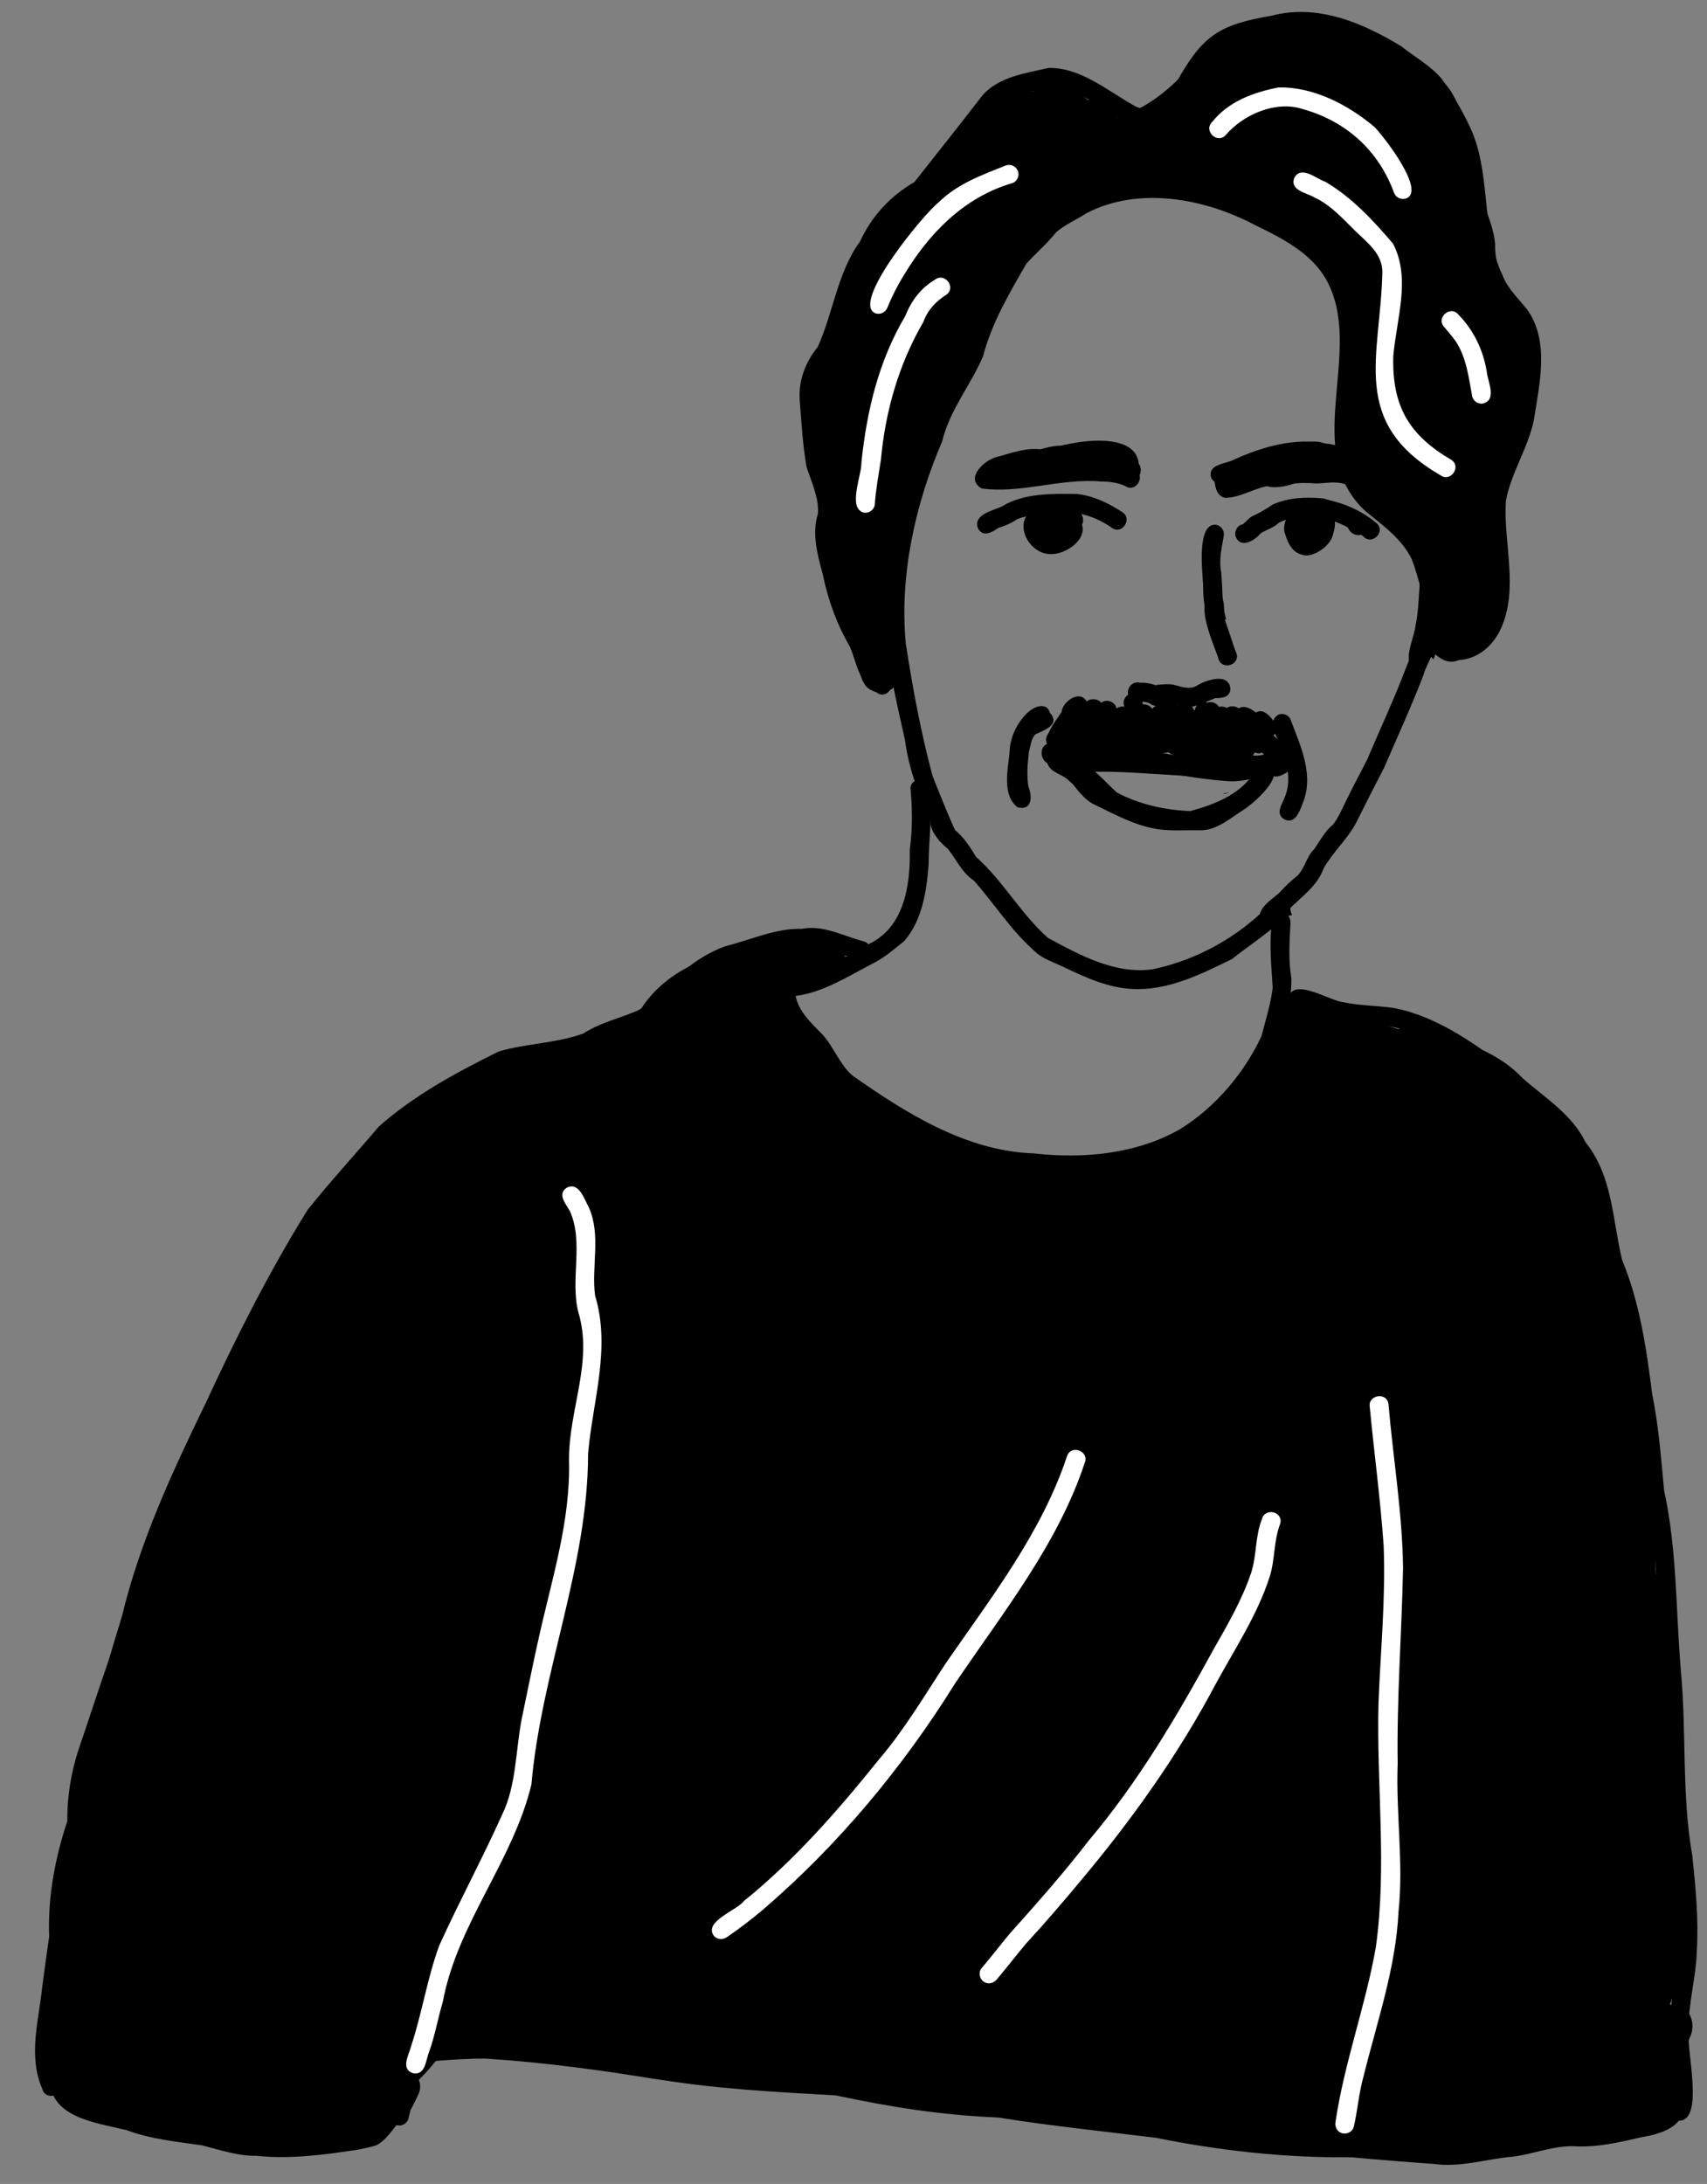 <?xml version="1.0" encoding="UTF-8"?>
<svg id="Vektorebene" xmlns="http://www.w3.org/2000/svg" viewBox="0 0 652.19 834">
  <rect x="0" y="0" width="652.19" height="834" fill="#808080" stroke="none"/>
  <defs>
    <style>
      .cls-1 {
        fill: #fff;
      }
    </style>
  </defs>
  <path d="M100.3,607.48c0-1.97,1.63-3.61,3.61-3.61s3.61,1.63,3.61,3.61-1.63,3.61-3.61,3.61-3.61-1.63-3.61-3.61Z"/>
  <path d="M345.8,282.74c-3.57-16.02-7.61-32.3-7.68-48.77,1.45-32.6,10.33-65.77,27.44-93.56,4.04-6.33,4.66-13.99,8.11-20.58,5.6-10.55,9.95-22.4,19.36-30.18,20.43-25.41,59.08-26.05,86.31-11.74,49.64,20.94,38.41,45.17,38.09,89.41,0,7.61,2.22,15.85,7.7,21.28,10.76,8.47,21.9,17.73,24,32.13,4.11,10.85,2.39,21.14-1.46,31.09-.65-.77-1.39-1.51-2.23-2.02-.64-.94-1.37-1.78-2.35-2.4-.37-.24-.76-.41-1.17-.52,1.9-5.13,2.95-10.44,2.2-16.1-1.13-5.86-2.63-11.49-4.64-17.01-3.74-7.93-11.04-13.03-17.62-18.42-24.73-22.59-1.43-59.38-13.99-86.29-5.35-11.64-17.13-17.69-28.11-22.97-19.34-10.33-44.79-15.1-64.77-4.6-3.76,2.52-8.38,4.32-11.66,7.42-3.4,4.26-7.55,7.79-11.19,11.79-6.55,11.36-13.2,22.59-16.53,35.31-4.81,11.27-12.73,20.45-15.64,32.55-10.29,23.93-16.34,51.12-13.9,77.17,2.61,16.98,5.77,33.92,10.2,50.48,3,7.62,6.1,15.42,9.56,22.91-2.37,.39-4.7,1.09-6.89,2.16-5.41-12.51-11.49-24.85-13.13-38.52Z"/>
  <path d="M335.15,264.57c-7.23-3.74-7.68-11.31-10.54-17.82-4.99-8.56-8.27-17.78-10.26-27.38-2-7.48-4.28-15.67-1.83-23.24,.35-6.33-2.51-12.06-4.38-17.87-1.45-8.38-1.92-16.87-2.59-25.33-.53-7.63,2.15-14.63,6.91-20.48,5.87-13.08,7.59-28.52,16.08-40.16,4.65-9.97,11.53-17.3,20.84-22.8,8.7-10.97,17.52-22.1,26.03-33.13,6.31-7.11,16.46-8.37,25.22-10.42,12.45-.21,22.85,9,33.28,14.74,6.57,2.94,12.57-4.29,15.61-9.34,10-17.87,16.19-21.88,36.41-25.36,17.41-4.61,34.82,2.75,49.51,11.74,5.4,4.3,11.01,7.24,15.38,12.36,3.91,5.61,7.53,11.46,10.44,17.65,8.83,17.87,4.17,39.27,12.75,57.25,2.03,5.31,6.01,8.87,9.43,13.16,8.78,12.21,4.67,28.7,2.57,42.46-2.26,10.62-8.8,20.3-10.65,30.66-1.06,16.12,5.05,33.4-1.93,48.84-4.06,8.76-12.38,13.9-21.95,11.34-1.8-.77-2.5-3.1-1.67-4.81,1.46-3.23,5.16-1.33,7.76-1.98,7.07-.44,10.6-8.65,11.45-14.77,2.25-14.5-2.99-29.01-.1-43.28,6.75-17.38,14.03-34.7,12.44-53.58-.03-4.29-1.73-8.22-4.29-11.38-22.36-20.66-10.5-54.92-26.46-78.66-8.9-16.41-27.36-25.07-44.53-30.42-13.07-2.13-26.82,1.13-38.6,6.66-7.31,5.86-10.23,15.64-16.65,22.37-4.85,5.3-13.01,9.28-19.94,5.67-10.67-5.3-21.7-17.12-34.39-13.05-3.98,1.36-8.53,1.9-12.19,4-3.82,2.34-5.98,6.27-8.64,9.6-7.17,9.26-14.35,18.51-21.86,27.44-5.19,3.76-11.04,6.67-14.2,12.53-5.62,8.29-10.49,17.43-13.48,26.89-3.14,10.18-5.86,20.36-12.24,29.03-2.65,10.49,.26,21.31,1.07,31.84,1.17,4.62,3.37,8.94,4.21,13.67,1.77,6.81-1.77,13.39,.22,20.13,2.18,8.76,3.34,17.91,7.68,25.92,1.48,4.38,4.09,7.77,5.65,12.02,.65,2.3,1.06,4.42,1.95,6.58,.77,2.14,2.59,3.48,4.42,4.69,3.96,2.43-.12,8.73-3.94,6.05Z"/>
  <path d="M462.74,182.44c-1.52-5.19,5.45-5.23,8.54-6.83,10.85-4.98,23.73-8.68,35.52-6.2,4.28,.33,8.2,2.35,11.81,4.51,3.58,2.96-1.12,8.5-4.65,5.51-3.4-1.71-6.77-3.09-10.64-3.2-7.98-1.79-15.69,1.53-23.29,3.4-4.67,.92-14.08,8.85-17.3,2.81Z"/>
  <path d="M468.19,190.11c-3.95-.69-3.85-5.16-4.54-8.26-.36-1.93,.79-3.87,2.74-4.3,3-.66,4.58,2.17,4.7,4.76,10.13-4.25,21.46-5.67,32.3-4.89,4.57-.08,15.8-2.32,14.89,5.13-.58,1.8-2.72,3-4.54,2.31-3.54-1.19-7.23-.28-10.85-.23-5.8-.5-11.26,.06-16.97,.71-6.14,.65-11.62,4.67-17.71,4.77Z"/>
  <path d="M375.04,186.54c-6.33-3.76,.49-10.21,5.03-11.83,5.69-1.44,11.36-3.79,17.3-3.14,3.17-.71,6.5-1.86,9.76-1.14,4.93,.02,9.28,1.55,13.6,3.68,4.39,.92,10.59,1.24,13.06,5.44,4.07,2.3,.18,8.62-3.67,6.18-2.67-1.43-6.55-1.87-9.37-1.84-15.46-1.38-30.57,4.71-45.71,2.65Z"/>
  <path d="M520.85,204.84c-.25-.21-.52-.42-.78-.62-.89-3.63-3.13-6.92-6.47-9.03-1.3-.83-2.76-1.58-4.21-2.14-1.46-.58-2.99-1.22-4.56-1.43-1.43-.19-2.76-.17-4.13-.09-2.67-.28-5.22-.24-8.02,.49-.81,.17-1.62,.34-2.4,.53-.04-.03-.09-.06-.13-.09,.35-.07,.7-.13,1.05-.19,11.76-4.39,25.79-.21,34.99,7.74,2.41,2.57-.1,6.02-2.82,6.02-.86,0-1.75-.35-2.51-1.18Z"/>
  <path d="M494.09,191.71c-.41,.09-.81,.17-1.22,.26,.39-.09,.81-.19,1.22-.26Z"/>
  <path d="M460.89,235.28c-.8-3.93-1.28-7.92-1.22-11.94-.24-5.03-2.58-23.74,5-22.94,1.95,.38,3.23,2.29,2.89,4.23-.79,4.64-1.93,9.37-.96,14.03,.57,6.16,.16,11.97,1.86,17.82-.35,.11-.7,.22-1.05,.34-2.13-.8-4.32-1.32-6.53-1.53Z"/>
  <path d="M433.05,377.69c-9.43-.36-17.95-4.26-26.33-8.23-3.98-2.03-8.41-3.16-11.62-6.4-8.94-7.94-15.14-17.9-23.02-26.78-4.6-3.02-6.69-8.15-9.97-12.15-3.31-2.61-9.75-9.8-4.75-13.28,4.51-2.05,5.26,3.51,7.25,5.9,3.51,2.74,6.08,6.74,8.3,10.46,10.4,9.24,17.07,21.73,27.49,30.95,12.21,6.63,25.92,14.1,40.23,11.94,16.57-3.52,31.94-12.04,43.84-24,.54-.1,1.07-.29,1.57-.57,.56-.3,1.07-.73,1.52-1.2,.54-.32,1.05-.69,1.58-1.11,.79-.6,1.56-1.24,2.29-1.9,.11-.09,.24-.19,.36-.3,.13-.08,.26-.13,.41-.19l.17-.06c.06,.11,.09,.21,.13,.32,.08,.21,.13,.43,.21,.66-.02,.09-.02,.17-.04,.26-.06,.54,0,1.09,.02,1.63,.1,1.42,.11,2.9,.44,4.29-6.47,7.15-15.02,12.43-22.48,18.34-11.21,5.48-23.12,11.44-35.83,11.44-.58,0-1.16,0-1.75-.04Z"/>
  <path d="M492.43,340.77s.08,.09,.09,.13c-.04-.04-.06-.09-.09-.13Z"/>
  <path d="M401.78,211.61c-8.68,.37-15.37-12.34-6.67-17.3,3.66-3.42,8.58-3.62,13.07-1.78,3.03,.92,6.97,4.43,5.22,7.83,1.83,6.03-6.37,11.25-11.62,11.25Zm.59-7.19c1.53-.34,2.71-1.58,3.95-2.48-.22-1.08-.9-1.95-1.44-2.87-3.19-1.27-4.52,.1-6.7,2.08,.55,1.98,2.04,3.44,4.19,3.28Z"/>
  <path d="M373.73,201.95c-2.29-5.46,5.76-6.95,9.28-8.64,7.96-5.01,19.17-4.8,28.28-4.68,6.2,.57,12.41,3.58,17.45,6.91,4,2.41,.21,8.66-3.74,6.16-1.02-.74-2.19-1.5-3.27-2.05-5.69-3.26-11.94-4.57-18.42-3.81-4.85,.44-10.1,.62-14.6,2.38-2.26,1.57-4.82,2.63-7.26,3.37-2.33,1.65-5.79,3.65-7.72,.35Z"/>
  <path d="M472.04,204.7c-.49-1.88,.72-4.16,2.75-4.45,1.17-.94,2.08-2.1,3.33-2.95,2.88-1.33,5.49-2.78,8.09-4.6,6.04-2.74,12.98-2.98,19.49-2.35,5.53,1.7,12.51,3.06,15.93,8,3.73,5.37-4.16,8.78-6.72,3.04-7.9-4.27-17.96-5.95-26.28-1.78-2.01,1.97-4.75,2.63-7.04,4.1-2.22,2.84-7.83,5.97-9.56,.99Z"/>
  <path d="M497.33,211.77c-4.13-.95-5.77-5.52-6.69-9.2-.47-5.65,4.75-10.24,10.01-10.72,7.67-.62,7.84,9.11,.16,7.24-1.3,.43-2.55,1.22-3,2.58,.38,1.33,.79,2.05,1.38,3.14,.02,0,.03,.01,.05,.02,.05,0,.1,.02,.14,.02,3.21-1.3,3.93-6.76,8.24-4.41,5.84,4.41-5.27,13.54-10.29,11.34Z"/>
  <path d="M502.87,206.8c-1.48-1.16-1.88-3.59-.58-5.07,.66-.47,.43-1.26,.22-1.92-6.91-3.76-.26-10.84,4.97-5.31,4.61,3.52,2.33,16.03-4.6,12.3Z"/>
  <path d="M487.63,425.21c.02-1.97,1.65-3.59,3.62-3.59s3.61,1.67,3.59,3.62c-.02,1.97-1.65,3.59-3.62,3.59s-3.61-1.67-3.59-3.62Z"/>
  <path d="M408.53,448.66c-12.3-.74-24.54-1.43-36.49-4.71-16.1-4.55-29.64-14.48-44-22.5-8.32-4.65-13.52-12.59-18.2-20.51-4.98-5.05-10.14-10.31-12.58-17.12-2.84-11.28,4.97-9.59,12.36-12.32,7.49-2.7,14.55-6.68,21.47-10.59,14.35-6.17,16.79-22.62,16.51-36.6,1.07-7.65,.97-14.98,.36-22.43-.97-4.38,5.96-6.12,7-1.64,1.59,10.24-.16,19.81-.17,29.94-.74,10.06-2.47,21.36-9.3,29.17-3.87,3.12-7.59,6.4-12.04,8.59-9.46,4.9-18.81,11.03-29.48,12.38,1.28,6.27,6.19,10.47,10.32,14.79,4.26,4.72,6.45,11.21,11.27,15.51,20.58,14.5,43.55,28.92,69.35,29.84,18.9,2.14,39.38,.29,56.07-9.33,13.36-8.3,24.35-21.28,30.97-35.39,1.59-6.13,3.52-12.2,4.31-18.49-.46-8.08-1.36-16.09-.41-24.1-.91-5.22,6.9-6.41,7.23-.98-.39,7.19-.9,14.31,.32,21.43,.07,25.64-16.43,48.92-37.17,62.74-14.05,9.08-31.22,11.65-47.68,12.34Z"/>
  <path d="M16.15,797.66c-5.49-12.42-1.33-26.11-.04-38.74,3.06-23.31,6.47-46.72,12.55-69.47,3.82-24.61,10.57-48.43,17.92-72.18,6.89-28.64,19.28-55.28,32.11-81.66,11.62-25.14,24.21-50.06,38.84-73.58,8.7-10.92,18.18-21.16,27.18-31.81,13.65-12.06,29.62-20.66,45.88-28.7,10.45-3.08,22-3.09,32.28-6.85,8.16-5.29,18.3-6.52,26.2-11.67,7.79-9.06,16.49-17.46,27.98-21.63,9.56-2.37,19.4-6.98,29.28-6.67,8.38-1.6,15.85,2.81,23.78,4.81,4.39,1.52,2.41,8.19-2.18,6.87-5.03-1.31-9.87-3.25-14.83-4.72-5,.03-9.4,.29-14.19,.83-11.4,3.47-23.41,5.76-32.98,13.37-3.87,3.04-6.2,6.35-9.32,9.87-4.41,5.52-11.43,7.05-17.62,9.75-5.42,1.33-9.56,4.03-14.48,6.31-10.64,3.74-22.38,3.52-32.99,7.16-14.91,8.07-30.14,15.67-42.66,27.32-11.75,14.73-26,27.66-34.38,44.65-18.16,34.01-35.39,68.48-50.36,104.03-15.54,46.44-27.86,94.1-35.89,142.35-3,19.74-7.28,39.98-7.62,59.67,.64,3.13,1.74,6.01,2.57,9.06,1.13,4.4-5.97,6.28-7.02,1.62Z"/>
  <path d="M139.95,812.57c-5.71-2.6,.26-10.64,1.63-14.63,3.47-7.02,5.54-14.1,8.94-20.94,1.54-3.11,4.07-6.35,5.31-9.5,1.35-3.77,.88-7.98,2.5-11.72,1-2.18,3.77-2.63,5.58-1.22,1.09,.85,1.33,2.16,1.31,3.46-.02,5.62-.85,11.21-2.18,16.66-2.65,11.43-4.12,23.14-7.02,34.5-.56,1.88-2.69,2.93-4.53,2.35-1.9-.6-2.91-2.65-2.35-4.53,1.59-5.16,2.14-10.54,3.19-15.82-1.68,4.6-4.15,9.46-6.1,13.79-1.28,3.01-1.66,8.89-6.29,7.61Z"/>
  <path d="M641.54,809.88c-1.92-.32-3.31-2.23-2.95-4.17,2.22-10.47-.89-20.67-.62-31.19,.2-13.31,4.17-27.13,3.46-40.26-1.1-20.74-4.69-40.86-5.12-61.58-.24-25.25-2.14-50.12-3.82-75.22-1.03-14.36-4.69-28.03-5.09-42.33-.58-7.55-2.26-15.04-3.37-22.41-1.99-17.51-5.17-34.65-11.62-51.1-3.19-12.16-2.5-25.73-9.54-36.63-5.14-8.78-10.84-17.08-19.68-22.47-6.65-5.33-11.86-11.83-19.89-15.04-9.26-6.3-19.09-12.31-29.9-15.02-7.3-1.5-14.92-.94-22.16-2.82-5.47-1.61-10.73-3.73-16.3-4.96-1.92-.51-2.93-2.72-2.35-4.53,2.58-6.48,15.85,2.22,20.79,2.6,6.57,1.38,12.78,1.2,19.31,2.21,12.22,2.35,23.67,8.97,33.69,15.98,5.74,2.71,11.15,6.27,15.47,10.89,8.67,7.61,18.72,13.68,23.96,24.41,10.36,12.9,10.24,29.51,13.92,44.83,6.77,16.34,9.29,33.79,11.5,51.17,2.5,12.29,3.4,24.49,4.57,36.95,5.03,22.86,4.45,46.36,6.46,69.48,2.13,23.36,.23,46.93,4.33,70.05,1.25,12.01,2.42,23.95,1.72,36.06-.24,10.19-3.43,20.76-3.12,30.74-.93,7.54,6.07,34.14-3.66,34.35Z"/>
  <path d="M533.71,817.13c-3.79-22.37-2.26-44.72-1.39-67.23,.55-28.36,6.55-56.27,10.47-84.29,.94-21.58,1.38-43.13,5.01-64.51,1.49-9.78,.45-19.63,2.8-29.22,.87-4.52,7.9-3.51,7.1,1.22-2.62,18.69-3.01,37.58-6.21,56.17-1.39,14.5,.18,29.15-2.39,43.55-5.82,32.42-10.02,64.98-10.35,97.86-.96,15.31-.13,30.59,2.14,45.75,.4,4.57-6.68,5.45-7.17,.7Z"/>
  <path d="M336.39,799.16c-3.8-2.7,.12-6.66,1.56-9.58,4.71-8.82,8.56-18.1,12.65-27.23,18.11-37.31,38.15-73.86,55.14-111.67-.08,.22-.11,.28-.17,.45,10.4-29.12,25.8-55.75,39.29-83.44,4.7-8.95,10.6-17.18,15.02-26.24,3.04-3.38,4.75-13.2,10.57-10.48,3.95,2.88-.47,7.14-1.97,10.18-4.1,6.51-7.11,13.67-11.57,19.98-14.86,27.42-29.62,55.26-41.35,84.14-7.63,22.26-20.46,42.06-30.1,63.42-6.24,14.31-13.8,27.92-21.05,41.73-6.55,12.54-11.73,25.73-17.94,38.43-2.72,3.63-4.16,12.86-10.08,10.31Z"/>
  <path d="M274.69,782.81c-5.32-3.64,5.65-14.03,7.25-18.59,18.14-31.38,35.26-63.03,50.97-95.53,2.46-3.91,8.63-.04,6.07,3.91-8.35,17.05-16.66,35.09-26.5,51.14-9.83,18.52-19.49,37.14-30.86,54.78-1.37,2.59-3.53,6.39-6.93,4.3Z"/>
  <path d="M451.16,269.7c-2.72-.89-5.39-1.59-8.26-1.01-4.64,.31-5.03-7-.36-7.19,1.99-.17,3.94-.41,5.92,0,3.06,.84,6.36,2.08,9.25,.08,3.52-2.07,12.09-4.74,12.38,1.63-.32,3.19-3.19,3.37-5.72,3.36-4.29,1.57-8.39,4.34-13.21,3.14Z"/>
  <path d="M440.06,269.11c-1.78-1.42-3.96-1.04-6.11-1.26-5.07-.96-3.26-8.26,1.69-7.12,3.92-.24,11.7,1.77,9.2,7.07-.97,1.58-3.14,2.24-4.77,1.31Z"/>
  <path d="M467.32,303.19c.17-.08,.32-.17,.47-.26,.39-.06,.77-.09,1.15-.15,.14-.02,.29-.03,.43-.05-.07,.05-.14,.09-.21,.14-.6,.14-1.22,.26-1.83,.35v-.02Z"/>
  <path d="M479.09,291.48s-.04-.02-.06-.02c-.09-.02-.17-.02-.26-.04,.75-.24,1.52-.45,2.31-.6,.8-.23,1.51-.2,2.13,.01-.21,0-.42,.02-.62,.06-.45,.09-.86,.27-1.2,.55-.12,0-.24,.02-.36,.03-.66-.13-1.3-.09-1.93,0Z"/>
  <path d="M482,287.09c-.86-.75-1.77-1.51-2.66-2.11-.97,3.77-5.5,4.37-8.41,2.36-2.31,1.34-5.05,.35-7.13-.23-1.42,.6-2.93,1-4.48,.74-2.12-.26-3.35-1.63-5.17-2.05-1.62,.16-3.27,.36-4.84-.23-2.28,2.22-5.68,2.42-8.52,1.33-2.3,1.73-5.74,2.49-8.11,.53-2.37,2.66-6.98,1.97-8.27-1.45-3.09,2.39-8.02,1.6-9.62-2.15-1.48,1.06-3.51,1.85-5.32,1.61-1.13-.16-2.01-.73-2.66-1.53-2.68,5.06-9.75,.56-6.16-3.93,2.54-3.17,6.77-12.7,11.73-9.46,1.67,1.29,1.88,3.87,.37,5.38,.01,.07,.03,.15,.04,.22,.88-.71,1.82-1.31,2.86-1.48,4.38-4.19,11.16-3.38,16.66-4.72,6.5-.21,11.78,2.67,18.09,1.76,4.82,1.13,7.93,.37,12.48,.94,3.77-.57,10.36,.61,7.68,5.8,.12,.07,.23,.15,.35,.23,.14-.04,.27-.07,.42-.1,.97-.19,1.91-.05,2.85,.14,3.98-5.23,9.65-.74,13.04,2.77,1.33,1.22,2.85,2.65,2.85,4.58-.54,5.2-5.87,3.92-8.41,.79,0,0,.36,.3,.36,.3Zm-45.64-5.93c.25-.15,.49-.31,.74-.48,.09-.06,.19-.12,.28-.17-1.04-.31-1.92-.91-2.75-1.59-.99,.57-2.17,.19-3.13,.67,1.83-.48,3.56,.35,4.87,1.57Z"/>
  <path d="M472.36,291.92c-4.38-1.68-6.43-6.67-9.95-9.58-3.31-3.3,1.84-8.43,5.11-5.11,1.9,2.01,3.82,3.99,5.59,6.13,2.1-3,7.48-1.19,6.88,2.59-1.08,3.01-3.93,6.87-7.63,5.97Z"/>
  <path d="M490.62,312.84c-3.63-2.23-.53-6,.42-8.86,2.12-5.38,1.07-11.61-.97-16.62-.67-4.44-6.95-11.17-1.67-14.44,1.73-.73,4.06,.08,4.71,1.93,3.85,10.24,9.16,21.28,4.49,32.19-1.1,2.99-2.97,7.96-6.99,5.8Z"/>
  <path d="M388.81,308.31c-5.98-4.57-3.79-14.19-3.12-20.64,.1-5.59,2.39-10.79,6.22-14.84,2.35-2.63,7.79-5.38,9.29-.57,4.02,4.46-2.29,6.64-5.53,8.11-1.73,1.58-1.87,4.49-2.56,6.69-.47,4.36-.89,8.89-.21,13.25,1.57,3.78,1.49,9.38-4.08,7.99Z"/>
  <path d="M398.27,202.08c0-1.97,1.63-3.61,3.61-3.61s3.61,1.63,3.61,3.61-1.63,3.61-3.61,3.61-3.61-1.63-3.61-3.61Z"/>
  <path d="M496.65,203.64c0-1.97,1.63-3.61,3.61-3.61s3.61,1.63,3.61,3.61-1.63,3.61-3.61,3.61-3.61-1.63-3.61-3.61Z"/>
  <path d="M480,805.64c-46.52-7.15-96.56-20.39-142.39-27.08-22.33-3.74-44.3-7.08-66.93-8.11-17.34-.8-34.68-9.71-47.59-21.78-36.09-6.27-74.37-21.3-89.65-57.43-14.96-32.15-5.68-73.47,21.08-96.23,3.84-13.42,11.07-25.81,20.73-36.07-8.97-79.24,58.14-105.22,125.56-101.52,13.26,.49,26.57,1.05,39.88,1.83,19.72-7.07,41.93-5.02,62,.11,49.84,8.81,113.09,22.27,133.43,74.85,25.44,11.31,50.26,27.31,61.43,54.17,15.34,35.8,5.22,79.49-26.89,102.62-1.83,13.81,2.5,27.18,.75,41.12-4.74,44.72-47.11,78.95-91.4,73.51Z"/>
  <path d="M91.59,765.3c-42.56-10.59-73.09-57.09-60.43-100.51,4.59-13.51,10.94-33.76,15.34-43.42,6.14-12.61,8.33-23.91,13.77-36.45,6.71-14.53,14.66-26.99,21.46-41.2,1.95-11.46,9.67-20.23,13.53-30.86,6.86-18.19,18.68-33.43,27.16-50.73,27.6-45.76,82.97-69.49,135.03-67.31,16.04,1.31,31.66,8.23,45.36,16.03,30.85,12.37,51.46,41.32,52.96,75.15,6.26,58.11-49.74,106.85-106.13,89.17-3.08,16.72-14.14,29.5-20.13,44.82-4.54,24.11-20.16,43.01-29.92,64.77,0,0,.04,.03,.04,.03-3.58,7.03-7.43,20.66-9.54,26.36-12.64,40.01-57.73,65.16-98.48,54.15Zm149.76-176.23c.53-1.64,1.06-3.28,1.59-4.92,.64-3.5,1.26-7,1.88-10.52-.05-.02-.09-.03-.14-.05-.68,5.25-1.83,10.4-3.33,15.49Z"/>
  <path d="M400.47,616.51c-22.21,3.11-43.24-2.34-64.2-9.49-67.44-25.42-68.94-125.35-2.52-152.98,18.58-8.17,38.9-8.81,58.06-3.08,11.12-.73,22.51-1.16,33.46,1.26,17.84-6.05,29.01-13.25,44.14-22.42,96.68-53.05,177.05,82.58,85.45,142.17-44.86,27.11-103.54,57.18-154.39,44.55Z"/>
  <path d="M538.73,778.04c-59.88-8.64-82.11-60.66-71.34-115.85,.71-37.49-.48-71.77-2.54-107.54-45.13-56.68,2.17-149.02,76.38-140,27.72,2.27,51.98,20.38,65.26,44.4,10.95,17.18,19.5,36.07,20.04,56.91,7.31,40.04,5.2,81.65,6.78,122.32,.65,22.12-1.06,44.24-3.17,66.26-5.02,45-46.95,78.61-91.4,73.51Z"/>
  <path d="M441.94,816.42c-19.81-2.46-40.7-4.59-60.49-7.78-22.62-.97-41.18-4.04-62.18-8.46-23.83-1.33-47.6-2.56-71.15-6.69,1.15,.21,2.3,.41,3.45,.62l2.42,.44c-22.58-3.78-45.62-6.96-68.53-8.42-6.32-.03-12.68,.39-18.96,.9-32.31,40.83-98.61,42.26-130.38-.01-21.6-26.25-20.65-60.92-10.4-91.56-.38-37.5,25.32-73.96,61.1-84.75,13.38-19.53,30.08-35.68,50.07-48.28,52.76-43.54,138.05-1.19,134.03,67.03,32.27,6.17,65.57,3.17,97.52,11.7,0,0,8.77,1.63,8.77,1.63,28.97,.84,57.74,6.03,86.5,9.18,.64-46.58,5.62-92.12,53.24-113.51,33.88-15.5,75.51-4.41,98.5,24.47,14.93,18.17,18.88,41.96,21.58,64.66,4.83,23.56,7.01,47.01,5.26,71.13,2.84,28.76,5.72,58.24-13.81,82.57-41.35,50.39-128.32,46.98-186.54,35.14Z"/>
  <path d="M602.76,490.83c.94-7.72-1.83-14.72-5.06-21.57-6.65-.95-8.32-9.34-11.75-14.11-9.26-11.1-20.86-20.82-28.63-32.95-.29-.16-.59-.34-.87-.52-4.34,4.17-10.4,.81-15.5,.38-6.02,5.83-15.59,3.81-23.14,3.07-7.73-.85-15.55-.65-23.32-1.31-6.8,8.2-14.18,15.93-23.99,20.36-1.97,2.2-5.03,3.35-7.94,2.66-12.71,4.43-25.99,6.86-39.27,8.89,1.55,7.78-6.13,10.03-12.35,8.52-13.35-.54-26.6-4.23-39.58-6.13-2.26,1.93-5.39,1.77-8.11,1.06-6.41-1.48-12.61-3.7-18.78-5.93-7.63-3.73-20.09-4.1-24.33-12.08-3.24-.3-6.04-2.99-8.36-5.19-3.6,.55-6.45-1.6-8.65-4.19-9.48,2.4-11.9-10.05-13.85-16.76-4.06,2.75-10.28,.84-11.79-3.93-.92,1.39-1.84,2.78-2.77,4.17-1.67,2.49-5,3.37-7.79,2.58-6.42,2.5-11.7,7.07-15.03,13.15,3.02-.73,5.55-3.47,8.57-3.75,10.76-.64,10.73,12.95,1.2,15.5,.57,7.65-10.09,10.48-13.68,3.84-2.05,.15-4.09-.04-6.04-.88-6.35-2.72-6.96-10.6-5.02-16.51-2.19,.47-4.4,.59-6.45-.28,0,0,0,0,0,0-2.33,1.56-4.94,3.21-7.74,3.68-5.67,1.14-10.51-5.75-7.4-10.67,3.23-4.29,6.28-7.53,9.69-11.28-.42-.86-.66-1.82-.63-2.84,.03-1.55,.36-2.9,1.05-4.15,.84-9.66,12.54-13.56,19.5-18.5,14.06-21.41,41.32-23.74,64.53-27.2,8.15-1.4,17.74,3.76,11.25,12.49-2.08,2.18-5.15,2.44-7.98,2.59-4.99,.07-9.63,2.63-14.64,3.17,.21,.56,.37,1.14,.47,1.74,5.22,2.36,4.12,8.68,2.98,13.14,1.98,.93,3.35,2.95,4.44,4.79,9.57,3.03,15.92,11.88,22.93,18.57,5.25,5.81,11.74,11.4,17.44,16.41,2.69-1.32,5.77-.47,8.31,.83,5.38,2.07,10.82,3.99,16.22,6.01,29.35,8.46,61.18,4.47,89.62-5.34,5.08-5.92,9.95-12.14,14.4-18.52,2.46-4.8,3.54-11.54,8.56-14.31,1.29-3.38,4.08-6.1,4.88-9.61-2.03-4.81,2.14-10.64,7.46-9.88,3.31,.47,6.5,2.07,9.58,3.32,9.35,4.16,19.14,6.88,28.91,9.63,4.31-1.13,8.27,1.88,11.99,3.63,11.78,4.61,21.96,12.51,31.7,20.31,3.73,.24,6.97,2.97,9.84,5.12,8.36,6.99,17.23,15.19,19.49,26.31,.84,8.02,3.25,15.51,6.72,22.74,2.96,7.07,7.59,25.74-3.93,26.78-3.86,.1-7.38-3.1-7.38-7.02Z"/>
  <path d="M98.29,823.26c-7.25,.16-14.02-2.18-20.94-3.97-9.76-1.43-19.67-2.35-28.97-5.83-11.58-2.85-30.5-4.87-29.12-20.68-3.12-4.12-2.78-9.91-3.16-14.85-.23-6.83-.22-14.7,4.66-20.06,4.25-4.83,12.89-3.33,14.5,3.15,7.48,.1,10.73,11.52,3.72,14.86-1.26,3.76-.44,7.89-.78,11.79,9.57,3.22,34.56,2.16,32.9,16.23,8.62,.39,16.66,4.02,25.13,4.88,13.54,1.25,27.42-.08,40.72-2.63,5.49-3.61,4-11.2,10.3-13.15,4.53-7.19,15.98-1.32,12.7,6.58-1.89,3.71-3.44,8.4-7.31,10.47-2.61,3.12-5.17,7.33-8.78,9.13-2.39,.86-4.8,1.2-7.04,1.72-12.85,1.95-26.01,3.74-38.99,2.34,0,0,.46,.02,.46,.02Z"/>
  <path d="M547.69,826.35c-68.23-4.76-136.01-14.53-203.65-23.92-24.83-3.06-48.86-10.96-73.96-12.17-18.55-3.03-36.88-6.99-55.75-7.33-2.02,2.26-5.32,2.73-8.03,1.73,.32,.09,.62,.19,.94,.3-7.83-2.93-15.95-2.6-24.24-2.13-8.16,1.11-24.93,4.83-24.91-7.79-3.12-3.36-1.89-9.69,2.54-11.33,3.64-1.61,8.21-1.31,11.87-.94,9.01-.85,19.56,2.14,28.02,3.21,18.18,4.2,37.07,2.47,55.12,7.36,26.4,3.69,52.67,7.05,78.69,13.03,40.45,5.32,80.69,11.92,121.23,16.51,26.04,4.23,52.46,5.27,78.71,7.55,7.32,.43,14.6,2.01,21.93,1.86,6.65-.47,12.28-3.93,18.68-5.53,1.74-6.29,10.79-5.82,15.36-8.16,6.41-3.2,13.61-4.69,19.76-8.24,3.52-2.52,7.32-5.55,11.89-4.59-.45-8.79,4.91-29.84,16.71-20.01,7.06-.83,9.8,7.41,6.88,12.6-2.2,6.26-3.4,12.77-2.93,19.42,4.04,12.6-4.81,16.64-15.61,18.42-8.57,1.98-16.73,3.91-25.52,3.4-7.92-.25-15.33,2.93-23.16,3.96-10.08,.79-20.34,4.3-30.56,2.78Z"/>
  <path d="M332.81,263.54c-2.84-1.42-4.17-5.15-4.39-7.98-1.18-6.45-2.44-12.85-3.35-19.35-1.79-1.85-2.3-4.47-2.52-6.92-4.54-11.67-4.95-24.76-7.34-37.04-1.26-12.39-2.92-24.72-3.96-37.11,1.3-9.25,3.41-18.49,5.56-27.63,2.18-9.17,5.35-17.99,8.88-26.69,1.06-4.05,5.22-6.15,8.89-5.19,3.94-7.11,6.59-19,16.04-20.04,2.23-13.69,29.94-41.75,44.07-40.79,7.48-5.26,14.84-1.72,21.02,3.48,1.34-.7,2.89-.98,4.44-.79,0,.01,0,.03-.01,.04,.93,.1,1.87,.37,2.8,.85,2.48,1.26,3.84,4.14,3.64,6.86,4.87,4.25,4.92,12.46,.42,16.97-2.14,2.17-4.73,3.85-7.03,5.8-.59,6.02-4.65,13.77-11.74,12.55-.68,.37-1.37,.7-2.08,.97-1.8,.69-3.56,1.01-5.4,.89-7.44,9.89-13.07,21.01-21.12,30.4,.82,6.55-5.15,11.64-7.92,17.12-2.2,4.03-3,8.93-6.69,12.05-6.05,17.39-11.06,35.11-16.73,52.64-2.47,6.02-1.55,14.56-6.99,18.81-1.4,13.18,1.48,26.43,3.3,39.44,1.3,6.75-4.8,14.44-11.78,10.63Z"/>
  <path d="M479.71,180.19c-1.07-8.71,9.98-9.49,16.25-10.1,4.23-1.71,10.04-2.81,12.76,1.97,4.66,9.1-6.78,12.4-13.71,12.48-5.64,1.74-13.78,3.6-15.31-4.35Z"/>
  <path d="M548.51,249.98c-4.54-5.97,1.91-11.8,3.4-17.51-.59-1.29-.99-2.69-1.31-4.04-4.75-4.74-3.15-13.04-6.24-19.33-5.59-5.79-12.02-11.77-15.65-18.79-.03-.01-.07-.03-.1-.05-11.91,.67-14.65-22.27-12.89-31.01-3.93-3.59-1.81-8.93-.48-13.21,3.15-8.15-.26-16.77,.24-25.19-4.61-6.3-5.6-14.24-9.19-20.69-3.83-4.86-7.87-10.21-13.5-13-8.86-2.93-17.14-7.97-24.78-13.31-2.23,.15-4.49-.73-6.01-2.47-3.7,3.58-10.49,4.94-13.94,.31-3.16,2.15-7.51,3.74-11.02,1.45-2.29,1.07-4.84,1.32-7.32-.08-.3-.17-.58-.35-.84-.54-5.85,5.21-15.98,1.42-16.71-6.26-4.87-3.64-2.3-9.35,.65-13.29-4.42-9.31,7.94-16.88,13.41-7.88,11.42-3.16,22.43-11.92,29.37-21.11,6.09-9,15.43-15.66,26.69-14.95,5.11-.61,10.15,.72,15.25,0,4.81-.76,9.75-1.39,14.44,.28,8.05,2.47,13.92,8.77,21.7,11.82,13.44,4.24,22.44,10.95,25.12,25.47,5.23,9.61,7.7,19.83,8.05,30.66,1.63,5.3,4.03,10.47,4.38,16.08-.11,4.55,1.06,9.06,2.56,13.26,2.21,6.09,7.55,10,10.38,15.72,4.97,8.64,4.06,20.24-1.38,28.45,.09,.94,.13,1.88,.04,2.8-.08,.93-.32,1.83-.69,2.66,2.72,3.43,1.24,9.14-2.75,10.86-1.83,3.4-5.89,6.19-6.55,9.94,1.7,6.9,1.06,14.11,.2,21.09-.5,9.19,1.61,18.72-1.58,27.61-3.6,8.51-9.76,35.49-22.95,24.28Z"/>
  <path d="M548.31,235.45c-1.06-5.52-2.24-11.02-2.63-16.65-3.54-7.52-9.33-13.86-14.31-20.49-7.17-1.65-11.69-13.48-3.44-16.87,5.35-1.72,13.68-.06,13.81,6.75,6.25,8.1,13.12,15.95,17.46,25.3,1.17,5.62,1.85,11.34,2.73,17.02,4.04,10.17-11.19,15.26-13.72,4.46,0,0,.11,.48,.11,.48Z"/>
  <path d="M495.63,200.37c-.09-3.87,3.1-7.4,7.02-7.4s7.31,3.04,7.4,7.02c.09,3.87-3.1,7.4-7.02,7.4s-7.31-3.04-7.4-7.02Z"/>
  <path d="M396.9,198.59c-.09-3.87,3.1-7.4,7.02-7.4s7.31,3.04,7.4,7.02c.09,3.87-3.1,7.4-7.02,7.4s-7.31-3.04-7.4-7.02Z"/>
  <path d="M487.87,348.87c-1.38-.86-2.32-1.83-2.88-2.88,.36-.11,.71-.26,1.04-.44,.56-.32,1.05-.73,1.5-1.2,.56-.34,1.07-.71,1.6-1.11,.79-.6,1.56-1.24,2.29-1.9,.11-.09,.23-.21,.34-.3,.15-.08,.28-.13,.43-.21l.17-.06c.04,.11,.09,.23,.13,.32,.08,.23,.13,.43,.21,.66-.02,.09-.04,.19-.04,.28-.06,.54,0,1.09,.02,1.63,.11,1.54,.11,3.16,.53,4.64,.1,.37,.26,.73,.47,1.05-.76,.32-1.56,.5-2.4,.5-1.08,0-2.21-.3-3.41-.99Z"/>
  <path d="M492.42,340.78s.02-.02,.02-.02c.04,.06,.06,.09,.09,.15-.04-.06-.08-.09-.11-.13Z"/>
  <path d="M482.76,352.49c-4.41-4.14,2.75-8.79,5.76-11.3,2.26-2.45,4.6-4.79,7.26-6.85,2.78-2.84,3.48-7.44,6.36-10.09,2.25-3.28,4.04-6.8,7.17-9.38,2.17-2.74,3.53-6.23,5.08-9.21,2.51-5.35,5.37-10.39,7.98-15.65-.02,.06-.05,.13-.08,.19,4.52-10.69,9.42-21.13,13.63-31.91,1.74-4.61,3.72-9.18,5.35-13.8,.6-1.86,2.37-3.12,4.38-2.63,6.35,2.35-.72,11.23-1.65,15.55-4.61,12.1-10.04,23.84-15.15,35.72-3.68,7.04-7.23,14.03-10.7,21.05-3.31,6.27-8.91,11.18-12.45,17.47,.03-.07,.06-.14,.09-.21-2.41,6.94-8.58,11.01-13.54,16.02-3.4,1.64-5.14,7.89-9.5,5.03Z"/>
  <path d="M538.45,253.08c-1.01-4.49,1.9-9.88,2.37-14.2,1.38-6.28,1.12-12.67,1.95-18.86,0,.05,0,.1,0,.14,0,.01,0,.02,0,.03-.43-11.65-3.03-23.59,3.42-33.99,2.24-4.09,8.61-.53,6.29,3.53-6.44,10.41-1.6,22.46-2.74,33.72,3.78,.38,3.8,4.7,3.26,7.59-.06,6.15-4.57,10.82-6.4,16.43-1.04,2.6-.62,6.6-3.82,7.6-1.66,.58-3.66-.43-4.32-2.01Z"/>
  <path d="M465.53,251.58c-1.57-5.35-10.16-22.9-1.6-24.64,4.45,.04,3.64,4.87,3.68,7.94,.18,1.55,.94,3.33,1.26,4.42,1.28,3.39,2.17,6.92,3.57,10.25,1.38,4.44-5.61,6.54-6.91,2.03Z"/>
  <path d="M417.59,284.25c-1.26,.96-3.06,1.22-4.47,.43-.3-.17-.56-.37-.79-.6-.83,.19-1.72,.09-2.51-.38-.39-.23-.74-.51-1.03-.84-2.81,3.38-8.75,3.55-8.57-1.75,1.04-3.39,3.48-6.3,5.41-9.27,.22-3.84,6.97-8.68,9.51-3.99,.89-.65,1.99-.95,3.12-.82,.95,.1,1.86,.61,2.53,1.33,1.97-1.63,5.4-.38,5.77,2.21,.92-.63,2.12-.97,3.21-.65,.74,.21,1.39,.59,1.89,1.1,1.54-2.23,5.1-1.68,6.15,.72,.95-.88,2.24-1.22,3.51-.9,.65,.16,1.23,.5,1.69,.97,2.5-2.52,6.39-.56,6.93,2.67,.81-3.65,5.34-5.44,7.67-2.04,1.1-1.31,2.93-1.92,4.59-1.21,.43,.19,.81,.42,1.17,.68,.26-.48,.59-.91,1.06-1.3,1.26-1.04,2.9-.98,4.24-.27,1.25-.78,2.95-.84,4.31-.02,.1,.06,.19,.12,.28,.18,2.27-1.32,4.7,.17,6.54,1.57,3.09-1.72,5.63,1.68,7.26,3.91,2.7,3.21-1.91,7.74-5.07,5.03-.78,.17-1.62,.09-2.44-.28-.47-.22-.89-.51-1.31-.83-.54,.48-1.21,.81-1.9,.92-1.09,.17-1.99-.15-2.81-.69-1.05,1-2.63,1.37-3.99,.8-.84-.34-1.49-.9-2.09-1.51-.82,.82-1.86,1.42-3.05,1.38-.99-.02-1.88-.23-2.72-.78-1.54,2.4-5.09,2.94-7.1,.85-1.74,3.53-6.76,5.54-9.37,1.85,0,0,0-.01-.01-.02-1.42,2.09-3.55,4.11-6.2,2.97-.88-.38-1.61-1.07-2.04-1.92-1.22,.8-2.58,1.24-4.01,.89-.65-.16-1.23-.47-1.71-.89-1.82,1.29-4.38,1.03-5.83-.7-1.69,2.64-5.72,4.37-7.82,1.19Z"/>
  <path d="M445.51,316.98c-10.23-.63-19.17-5.81-28.17-10.12-4.55-2.76-7.33-7.6-10.69-11.59-1.86-.77-2.95-2.79-2.15-4.75,1.69-3.11,5.91-3.79,9.15-3.32,5.65,.41,11.27,.45,16.94,.49,11.84,.21,23.67,1.96,35.48,1.99,4.7-.76,9.92-1.21,14.6-1.13,2.52-.71,5.23,1.31,4.81,3.99,5.34,4.17-6.74,14.37-10.35,16.72-5.04,3.1-9.79,7.51-15.91,7.81-4.82-.12-8.99,.2-13.71-.09Zm9.28-7.24c8.93-2.45,18.39-6.05,23.89-13.92-20.11,2.3-40.13-1.37-60.33-1.12,2.93,2.46,5.52,5.39,8.35,7.93,8.58,4.58,18.44,6.73,28.09,7.11Z"/>
  <path d="M408.53,298.24c-2.49-2.66-7.15-3.02-8.37-6.77-3.52-2.12-2.76-8.02,1.78-7.69,2.64,.69,4.87,2.57,7.49,3.43,1.63,.29,2.91,1.61,3.07,3.23,1.17,.62,1.95,1.76,2.04,3.01,4.71,4.56-1.9,9.2-6.01,4.79Z"/>
  <path d="M468.46,298.26c-15.45-1.17-31.21-4.77-46.18-7.87-6.53-2.04-15.82,.55-20.55-5.01-1.83-8.15,9.28-4.3,12.36-3.89,2.01-.24,4.62-.73,5.94,1.22,17.96,2.98,35.6,8.53,53.86,8.27,5.91-1.06,10.98-4.23,16.82-5.4,4.37-1.38,7.77,3.49,4.24,6.78-2.6,2.16-7.38,6.43-10.33,2.72-5.1,2.3-10.54,3.68-16.17,3.17Z"/>
  <path d="M464.24,291.62c-4.74-2.38-10.46-.71-15.31-3.06-5.62-1.76-5.18-6.92-.7-9.86,2.69-2.76,7.41,.31,5.94,3.9,0,0,0,.02,0,.02,4.61,.73,9.47,.14,13.6,2.73,4.11,2.2,.5,8.57-3.53,6.27Z"/>
  <path d="M477.19,284.16c-.06-1.93,1.56-3.7,3.51-3.7s3.64,1.52,3.7,3.51c.06,1.93-1.56,3.7-3.51,3.7s-3.64-1.52-3.7-3.51Z"/>
  <path d="M429.29,268.49c-.06-1.93,1.56-3.7,3.51-3.7s3.64,1.52,3.7,3.51c.06,1.93-1.56,3.7-3.51,3.7s-3.64-1.52-3.7-3.51Z"/>
  <path d="M429.69,270.12c-.06-1.93,1.56-3.7,3.51-3.7s3.64,1.52,3.7,3.51c.06,1.93-1.56,3.7-3.51,3.7s-3.64-1.52-3.7-3.51Z"/>
  <path d="M433.56,272.68c-.06-1.93,1.56-3.7,3.51-3.7s3.64,1.52,3.7,3.51c.06,1.93-1.56,3.7-3.51,3.7s-3.64-1.52-3.7-3.51Z"/>
  <path d="M439.46,272.97c-.06-1.93,1.56-3.7,3.51-3.7s3.64,1.52,3.7,3.51c.06,1.93-1.56,3.7-3.51,3.7s-3.64-1.52-3.7-3.51Z"/>
  <path d="M441.37,272.19c-.06-1.93,1.56-3.7,3.51-3.7s3.64,1.52,3.7,3.51c.06,1.93-1.56,3.7-3.51,3.7s-3.64-1.52-3.7-3.51Z"/>
  <path d="M443.16,271.34c-.06-1.93,1.56-3.7,3.51-3.7s3.64,1.52,3.7,3.51c.06,1.93-1.56,3.7-3.51,3.7s-3.64-1.52-3.7-3.51Z"/>
  <path d="M446.49,273c-.06-1.93,1.56-3.7,3.51-3.7s3.64,1.52,3.7,3.51c.06,1.93-1.56,3.7-3.51,3.7s-3.64-1.52-3.7-3.51Z"/>
  <path d="M449.01,272.11c-.06-1.93,1.56-3.7,3.51-3.7s3.64,1.52,3.7,3.51c.06,1.93-1.56,3.7-3.51,3.7s-3.64-1.52-3.7-3.51Z"/>
  <path d="M454.49,274.5c-.06-1.93,1.56-3.7,3.51-3.7s3.64,1.52,3.7,3.51c.06,1.93-1.56,3.7-3.51,3.7s-3.64-1.52-3.7-3.51Z"/>
  <path d="M456.48,271.75c-.06-1.93,1.56-3.7,3.51-3.7s3.64,1.52,3.7,3.51c.06,1.93-1.56,3.7-3.51,3.7s-3.64-1.52-3.7-3.51Z"/>
  <path d="M458.99,271.81c-.06-1.93,1.56-3.7,3.51-3.7s3.64,1.52,3.7,3.51c.06,1.93-1.56,3.7-3.51,3.7s-3.64-1.52-3.7-3.51Z"/>
  <path class="cls-1" d="M375.72,756.69c-1.5-1.13-1.99-3.55-.71-5.05,3.68-4.34,7.14-8.85,10.78-13.22,10.46-11.69,20.69-23.21,30.25-35.63,18.83-22.3,33.64-47.36,47.59-72.89,5.42-9.5,10.97-19.03,14.45-29.45,2.11-6.67,1.45-13.82,4.07-20.36,1.19-4.49,8.16-2.87,7,1.73-2.58,6.59-1.92,13.69-4.08,20.4-4.68,14.5-13.21,27.34-20.47,40.64-14.41,27.25-32.31,52.31-52.13,75.87-6.69,8.02-13.49,15.96-20.58,23.62-3.75,4.5-7.31,9.14-11.12,13.62-1.29,1.5-3.44,1.94-5.05,.71Z"/>
  <path class="cls-1" d="M272.68,739.17c-3.79-5.52,8.76-9.53,11.66-13.31,19.53-15.78,36.04-34.75,51.7-54.22,9.67-11.37,17.22-24.19,25.32-36.49,17.38-25.14,36.67-49.92,46.39-79.27,1.65-4.3,8.45-1.69,6.71,2.68-10.36,31.37-31.48,57.44-49.67,84.48-20.1,32.24-44.86,61.92-73.76,86.62-4.26,3.6-8.7,6.93-13.28,10.08-1.6,1.14-3.8,1.03-5.07-.58Z"/>
  <path class="cls-1" d="M157.83,791.73c-4.92-1.6-1.6-7-.76-10.34,4.18-12.64,6.16-25.93,10.76-38.46,7.63-16.79,16.44-33.12,24-49.9,5.47-11.17,5.18-24.65,7.47-36.49,2.23-10.56,4.29-21.11,6.67-31.64,4.99-22.32,12.07-44.31,11.43-67.43-.09-19.25,9.31-37.53,3.56-56.37-3.18-12.64,2.14-26.51-3.18-38.52-1.48-2.78-5.05-6.53-1.24-9.01,4.67-2.37,6.66,4.29,8.39,7.4,4.81,10.63,.97,22.6,2.43,33.75,6.13,20.3-.96,40.41-2.67,60.45-.03,43.05-17.86,83.12-21.65,126.26-6.98,29.16-28.3,53.14-33.82,82.88-1.88,6.3-3,12.95-5.2,19.04-1.33,3.22-1.4,9.26-6.18,8.39Z"/>
  <path class="cls-1" d="M512.89,814.67c-1.99-.51-2.99-2.44-2.63-4.38,3.36-22.69,11.5-44.35,15.42-66.8,4.27-30.72,.23-61.83,.99-92.74,.75-20.2,2.77-40.03,1.99-60.21-1.24-18.12-3.62-35.35-5.32-53.3-.75-4.53,6.46-5.8,7.14-1.13,1.81,20.91,5.32,41.74,5.58,62.69-.52,24.98-2.42,49.73-2.05,74.67-.75,18.82,2.32,37.76,.32,56.57-1.03,21.53-8.21,42.02-13.34,62.78-1.86,6.61-2.22,12.73-3.73,19.22-.36,1.93-2.54,3.08-4.38,2.63Z"/>
  <path class="cls-1" d="M532.69,73.83c-5.91-16.39-18.42-27.6-35.14-32.23-10.25-3.25-22.61,2.16-29.32,10.07-3.2,3.37-8.46-1.71-5.16-5.03,6.24-7.86,15.7-11.34,25.26-13.22,13.35-.45,26.97,6.69,36.94,15.19,3.55,3.67,19.33,24,12.17,27.08-1.77,.78-3.96-.06-4.75-1.86Z"/>
  <path class="cls-1" d="M550.34,181.48c-34.95-20.28-22.85-45.24-22.18-77.72-.07-7.01-5.97-11.27-10.52-15.73-4.72-4.66-9.41-9.88-15.5-12.65-2.96-1.8-9.25-2.58-7.7-7.32,2.61-5.12,8.29,.14,11.91,1.35,10.06,5.87,18.43,14.87,25.88,23.64,6.96,13.24,1.24,29.1,.09,43.06-.47,19.09,6.04,30.1,22.33,39.59,3.77,2.72-.59,8.6-4.32,5.77Z"/>
  <path class="cls-1" d="M562.43,151.1c-1.3-7.15-2.18-14.43-6.14-20.61-1.44-2.04-3.07-3.93-4.69-5.83-2.94-3.61,2.78-8.16,5.65-4.47,5.84,5.96,9.45,13.55,10.8,21.77,.35,3.8,4.04,10.73-1.48,12.15-1.91,.3-3.86-1.04-4.13-3Z"/>
  <path class="cls-1" d="M334.3,119.58c-9.16-4.25,18.89-38.2,24.36-42.33,7.07-7.02,16.37-10.36,25.43-13.99,1.8-.75,3.94,.04,4.75,1.86,.77,1.77-.06,4-1.86,4.75-18.52,5.3-32.14,19.3-41.69,35.32-2.46,3.94-4.53,8.07-6.29,12.38-.75,1.82-2.89,2.74-4.7,2.01Z"/>
  <path class="cls-1" d="M330.25,195.81c-6.67-1.44-.95-14.37-1.13-19.23,2.02-19.57,6.62-38.88,16.74-55.86,2.28-5.82,5.95-10.72,11.36-13.91,3.63-2.87,8.18,2.79,4.47,5.65-4.09,2.56-7.25,5.92-8.91,10.49-9.42,16.2-14.51,34.07-16.22,52.65-.85,5.65-1.95,11.31-2.33,17.01-.13,1.95-2.09,3.4-3.98,3.19Z"/>
  <path d="M430.6,183.34c-1.22-.02-2.13-.64-2.9-1.46-2.58-.62-2.97-3.44-2.81-5.74-8.88-1.61-17.52,.31-25.61,3.63-4.45,1.38-6.52-5.64-2.03-6.91,8.44-3.93,36.41-9.62,37.82,4.17,2.18,3.13-.56,8.02-4.47,6.31Z"/>
</svg>